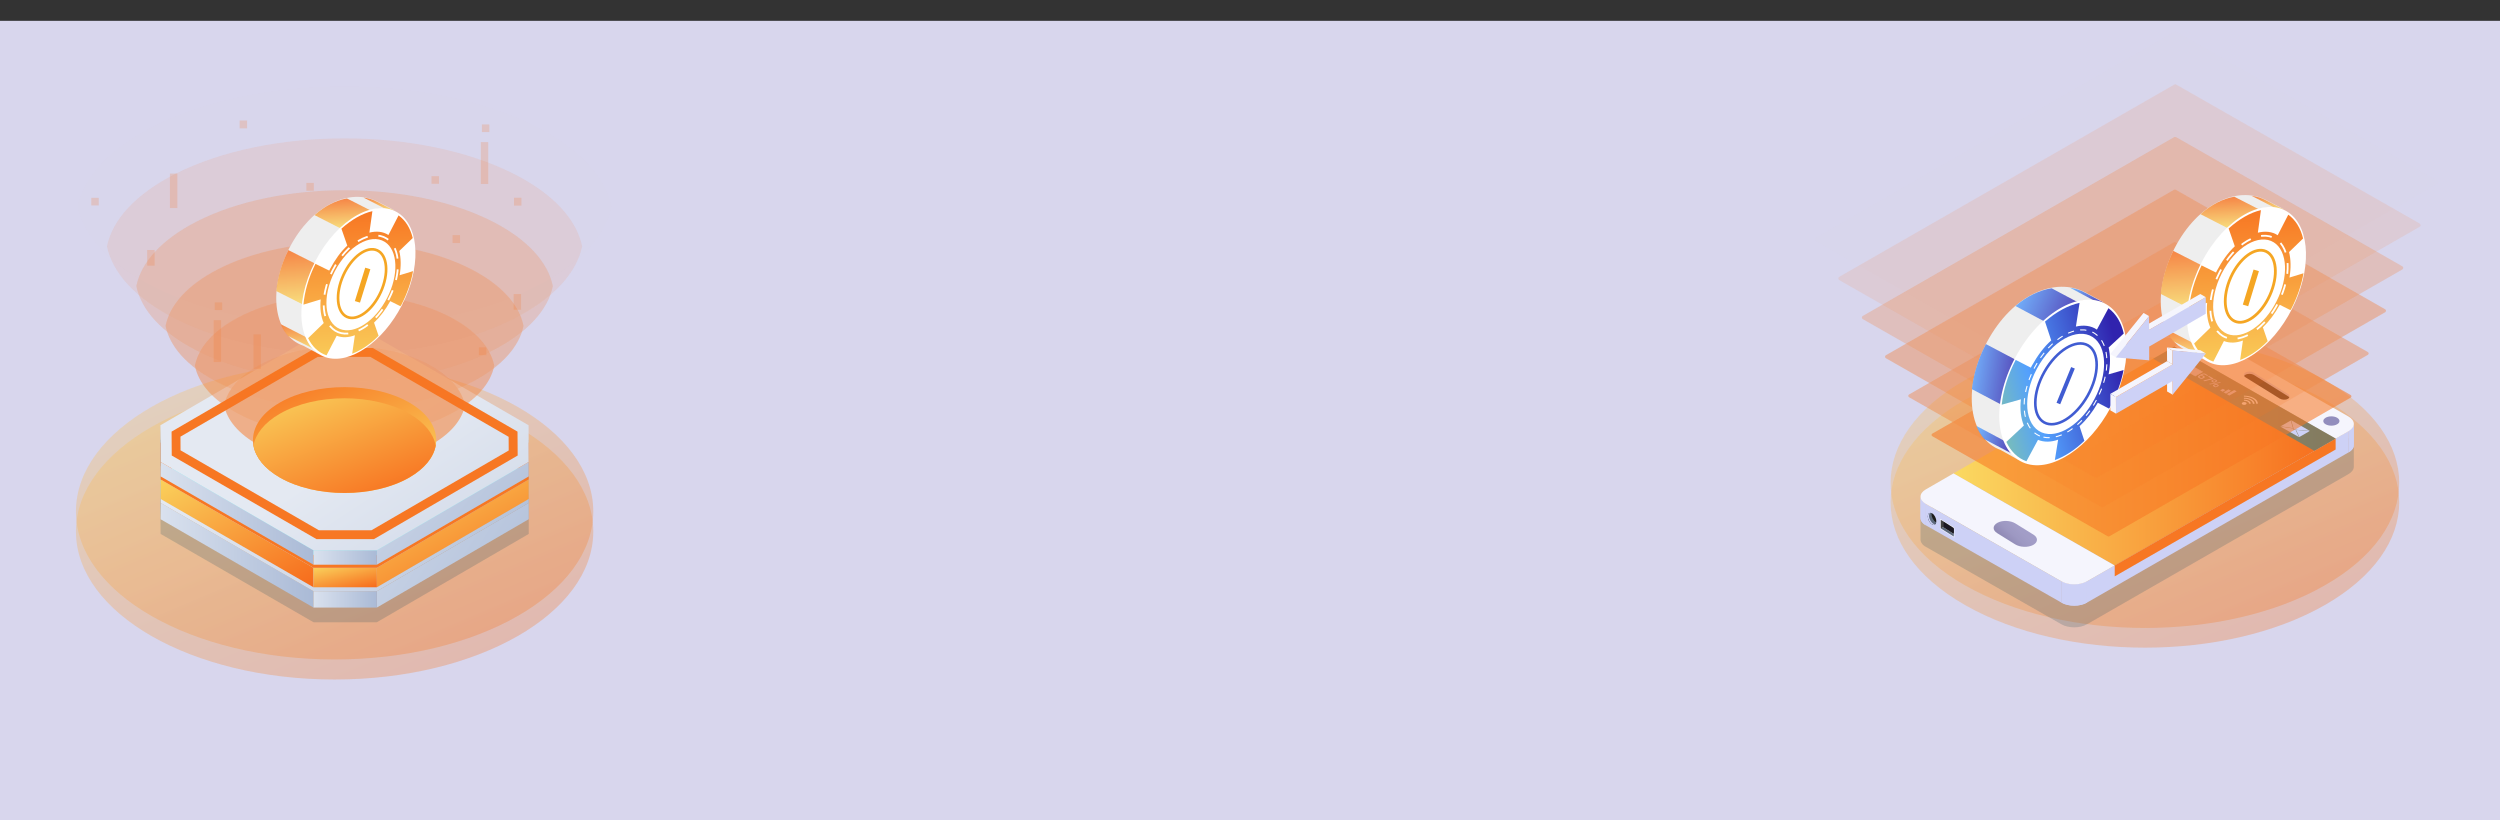 <svg width="1920" height="630" viewBox="0 0 1920 630" fill="none" xmlns="http://www.w3.org/2000/svg">
<rect x="0" y="0" width="1920" height="630" fill="#333333" stroke="none"/>
<rect y="16" width="1920" height="614" fill="#D8D6ED"/>
<path opacity="0.3" d="M1785.38 291.869C1709.19 248.3 1585.5 248.3 1509.2 291.869C1432.9 335.437 1432.9 406.035 1509.2 449.603C1585.5 493.172 1709.19 493.172 1785.38 449.603C1861.68 406.035 1861.68 335.437 1785.38 291.869Z" fill="url(#paint0_linear)"/>
<path opacity="0.3" d="M1785.38 306.997C1709.09 263.428 1585.4 263.428 1509.2 306.997C1432.9 350.565 1432.9 421.162 1509.2 464.731C1585.5 508.299 1709.19 508.299 1785.38 464.731C1861.68 421.062 1861.68 350.464 1785.38 306.997Z" fill="url(#paint1_linear)"/>
<path opacity="0.2" fill-rule="evenodd" clip-rule="evenodd" d="M1478.99 419.952C1476.26 418.439 1474.94 416.321 1474.94 414.304V398.067C1474.94 396.05 1476.36 394.033 1478.99 392.52L1500.31 380.216L1653.61 292.171L1669.98 282.792L1679.88 277.043C1685.24 273.917 1694.13 273.917 1699.49 277.043L1803.68 336.546C1806.51 338.16 1807.82 340.278 1807.72 342.396V358.532C1807.72 360.549 1806.3 362.567 1803.68 364.079L1602.78 479.455C1597.42 482.582 1588.53 482.582 1583.17 479.455L1478.99 419.952ZM1807.52 343.416C1807.52 343.438 1807.52 343.462 1807.52 343.505C1807.52 343.404 1807.62 343.304 1807.62 343.304C1807.56 343.362 1807.53 343.386 1807.52 343.416ZM1807.42 343.772C1807.42 343.776 1807.42 343.781 1807.42 343.785C1807.42 343.792 1807.41 343.8 1807.41 343.808C1807.41 343.808 1807.41 343.803 1807.42 343.794C1807.42 343.789 1807.42 343.781 1807.42 343.772ZM1807.42 343.772C1807.43 343.734 1807.45 343.67 1807.52 343.606C1807.52 343.657 1807.49 343.682 1807.47 343.707C1807.45 343.725 1807.43 343.744 1807.42 343.772ZM1807.26 344.11C1807.24 344.136 1807.21 344.161 1807.21 344.211C1807.27 344.153 1807.3 344.129 1807.31 344.099C1807.31 344.089 1807.31 344.079 1807.31 344.066C1807.31 344.051 1807.31 344.033 1807.31 344.01C1807.31 344.06 1807.29 344.085 1807.26 344.11ZM1807.01 344.514C1807.01 344.463 1807.04 344.438 1807.06 344.413C1807.09 344.388 1807.11 344.363 1807.11 344.312C1807.11 344.413 1807.11 344.514 1807.01 344.514ZM1806.86 344.816C1806.83 344.842 1806.81 344.867 1806.81 344.917C1806.87 344.859 1806.89 344.835 1806.9 344.805C1806.91 344.783 1806.91 344.758 1806.91 344.716C1806.91 344.766 1806.88 344.791 1806.86 344.816ZM1806.61 345.319C1806.61 345.27 1806.63 345.245 1806.66 345.22C1806.68 345.195 1806.71 345.169 1806.71 345.119C1806.71 345.119 1806.61 345.219 1806.61 345.319ZM1806 346.027L1806.2 345.825C1806.1 345.825 1806 345.926 1806 346.027ZM1805.8 346.127L1805.6 346.329C1805.64 346.291 1805.67 346.267 1805.71 346.246C1805.76 346.214 1805.8 346.19 1805.8 346.127ZM1805.3 346.549C1805.27 346.569 1805.23 346.593 1805.19 346.632C1805.29 346.632 1805.39 346.533 1805.39 346.433C1805.39 346.493 1805.35 346.517 1805.3 346.549ZM1804.79 347.035C1804.84 346.985 1804.89 346.959 1804.94 346.934C1804.99 346.909 1805.04 346.884 1805.09 346.833C1804.99 346.833 1804.89 346.934 1804.79 347.035ZM1804.43 347.237C1804.38 347.262 1804.33 347.287 1804.28 347.338C1804.41 347.274 1804.5 347.21 1804.55 347.171C1804.55 347.167 1804.56 347.163 1804.56 347.159C1804.57 347.152 1804.58 347.144 1804.59 347.136C1804.59 347.136 1804.57 347.149 1804.55 347.171C1804.51 347.2 1804.47 347.218 1804.43 347.237ZM1477.27 402.403C1477.77 402.807 1478.38 403.21 1478.99 403.614C1478.38 403.311 1477.77 402.908 1477.27 402.403ZM1475.15 398.975C1475.1 399.025 1475.07 399.05 1475.07 399.075C1475.07 399.101 1475.1 399.126 1475.15 399.176L1475.15 399.176V398.974L1475.15 398.975ZM1475.24 399.49C1475.25 399.512 1475.25 399.537 1475.25 399.58C1475.15 399.479 1475.15 399.378 1475.15 399.378C1475.2 399.436 1475.23 399.461 1475.24 399.49ZM1475.35 399.882C1475.35 399.781 1475.35 399.781 1475.25 399.68C1475.35 399.781 1475.35 399.882 1475.35 399.882ZM1475.75 400.689C1475.75 400.639 1475.73 400.613 1475.7 400.588C1475.68 400.563 1475.65 400.538 1475.65 400.487C1475.65 400.487 1475.75 400.588 1475.75 400.689ZM1475.9 400.891C1475.93 400.916 1475.95 400.941 1475.95 400.992C1475.95 400.992 1475.85 400.891 1475.85 400.79C1475.85 400.84 1475.88 400.865 1475.9 400.891ZM1476.26 401.395L1476.06 401.193C1476.12 401.193 1476.14 401.232 1476.18 401.285C1476.2 401.318 1476.22 401.356 1476.26 401.395ZM1476.36 401.496L1476.56 401.698C1476.5 401.698 1476.47 401.659 1476.44 401.606C1476.42 401.573 1476.4 401.534 1476.36 401.496Z" fill="#1C4B5F"/>
<path d="M1807.72 325.554V341.892C1807.72 343.909 1806.4 345.926 1803.68 347.439V331.101C1806.4 329.588 1807.72 327.571 1807.72 325.554Z" fill="#CDD1F6"/>
<path d="M1807.72 325.554V341.892C1807.72 343.909 1806.4 345.926 1803.68 347.439V331.101C1806.4 329.588 1807.72 327.571 1807.72 325.554V325.554Z" fill="#CDD1F6"/>
<path d="M1474.95 397.764V381.426C1474.95 383.443 1476.26 385.561 1478.99 387.074V403.412C1476.26 401.799 1474.95 399.782 1474.95 397.764Z" fill="#CDD1F6"/>
<path d="M1478.99 387.074V403.412C1476.26 401.899 1474.95 399.782 1474.95 397.764V381.426C1474.95 383.443 1476.36 385.46 1478.99 387.074V387.074Z" fill="#CDD1F6"/>
<path d="M1803.68 331.101V347.439L1602.78 462.815V446.477L1803.68 331.101Z" fill="#CDD1F6"/>
<path d="M1583.18 446.477V462.815L1478.99 403.412V387.074L1583.18 446.477Z" fill="#CDD1F6"/>
<path d="M1602.78 446.477V462.815C1597.42 465.941 1588.63 465.941 1583.18 462.815V446.477C1588.63 449.603 1597.42 449.603 1602.78 446.477Z" fill="#CDD1F6"/>
<path d="M1602.78 446.477V462.815C1597.42 465.941 1588.63 465.941 1583.18 462.815V446.477C1588.63 449.603 1597.42 449.603 1602.78 446.477V446.477Z" fill="#CDD1F6"/>
<path d="M1669.98 266.151L1793.77 336.849L1624.1 434.273L1500.31 363.575L1669.98 266.151Z" fill="url(#paint2_linear)"/>
<path d="M1679.89 260.402C1685.24 257.276 1694.03 257.276 1699.49 260.402L1803.68 319.906C1809.03 323.032 1809.13 328.075 1803.78 331.1L1793.88 336.849L1669.98 266.151L1679.89 260.402Z" fill="#F5F5FD"/>
<path d="M1478.99 375.879L1500.31 363.575L1624.1 434.273L1602.78 446.476C1597.42 449.603 1588.63 449.603 1583.18 446.476L1478.99 386.973C1473.63 383.948 1473.63 378.905 1478.99 375.879Z" fill="#F5F5FD"/>
<path d="M1533.86 409.463L1547.6 418.036C1551.34 420.356 1557.51 420.658 1561.45 418.54C1565.29 416.422 1565.39 412.892 1561.65 410.573L1547.81 402C1544.07 399.681 1537.9 399.378 1534.06 401.496C1530.22 403.614 1530.12 407.144 1533.86 409.463V409.463Z" fill="url(#paint3_linear)"/>
<path d="M1500.92 412.892L1490.1 406.135V398.47L1500.92 405.227V412.892Z" fill="#F5F5FD"/>
<path d="M1492.33 404.824L1500.51 410.068V412.085L1490.51 405.832V405.832L1492.33 404.824Z" fill="#5C697C"/>
<path d="M1500.51 405.53V410.068L1492.33 404.824V400.285L1492.73 400.588L1500.51 405.53Z" fill="#1B1B1B"/>
<path d="M1500.51 406.236V409.463L1492.73 404.42V401.193L1500.51 406.236Z" fill="#1B1823"/>
<path d="M1490.51 403.815V399.277L1492.33 400.285V404.824L1490.51 405.832V403.815Z" fill="#404040"/>
<path d="M1480.6 396.655C1480.6 398.974 1482.02 401.697 1483.84 402.706C1485.56 403.715 1487.07 402.605 1487.07 400.286C1487.07 397.966 1485.66 395.243 1483.84 394.234C1482.02 393.327 1480.6 394.335 1480.6 396.655Z" fill="#1B1B1B"/>
<path d="M1486.67 400.991C1484.95 399.983 1483.43 397.26 1483.43 394.94C1483.43 394.638 1483.43 394.436 1483.53 394.133C1481.92 393.427 1480.6 394.436 1480.6 396.655C1480.6 398.974 1482.02 401.697 1483.84 402.706C1485.35 403.613 1486.67 402.908 1486.97 401.092C1486.87 401.092 1486.77 401.092 1486.67 400.991Z" fill="#5C697C"/>
<path d="M1484.75 402.202C1483.03 401.193 1481.51 398.47 1481.51 396.15C1481.51 395.142 1481.82 394.436 1482.22 393.932C1481.21 394.133 1480.6 395.041 1480.6 396.655C1480.6 398.974 1482.02 401.697 1483.84 402.706C1484.85 403.311 1485.76 403.21 1486.26 402.504C1485.86 402.706 1485.25 402.605 1484.75 402.202Z" fill="#CDD1F6"/>
<path d="M1758.2 305.282C1758 305.686 1757.6 305.988 1757.09 306.291C1755.37 307.299 1752.54 307.098 1750.83 306.089L1724.55 289.751C1724.05 289.448 1723.74 289.146 1723.54 288.742C1723.04 287.835 1723.34 286.725 1724.65 286.019C1726.37 285.112 1729.2 285.112 1730.92 286.221L1757.09 302.559C1758.4 303.467 1758.71 304.375 1758.2 305.282Z" fill="#CDD1F6"/>
<path d="M1758.2 305.282C1758 305.686 1757.6 305.988 1757.09 306.291C1755.37 307.3 1752.54 307.098 1750.83 306.089L1724.55 289.751C1724.05 289.449 1723.74 289.146 1723.54 288.743C1723.74 288.339 1724.15 287.936 1724.65 287.734C1726.37 286.826 1729.2 286.927 1730.92 287.936L1757.09 304.274C1757.7 304.576 1758 304.879 1758.2 305.282Z" fill="#21212B"/>
<path d="M1796.7 323.536C1796.6 324.444 1796 325.251 1794.89 325.856C1792.46 327.268 1788.52 327.268 1786.09 325.856C1785.49 325.553 1785.08 325.15 1784.78 324.747C1783.87 323.436 1784.27 321.923 1786.09 320.813C1788.52 319.401 1792.46 319.401 1794.89 320.813C1796.2 321.62 1796.81 322.629 1796.7 323.536Z" fill="#928DBD"/>
<path d="M1793.77 336.849V345.22L1624.1 442.644V434.273L1793.77 336.849Z" fill="#F77723"/>
<path opacity="0.5" d="M1669.98 266.151L1793.77 336.849L1777.4 346.228L1653.61 275.53L1669.98 266.151Z" fill="url(#paint4_linear)"/>
<path fill-rule="evenodd" clip-rule="evenodd" d="M1673.01 281.682L1685.95 289.045L1691.91 285.616L1678.98 278.253L1673.01 281.682ZM1685.95 288.641L1673.72 281.682L1678.98 278.657L1691.2 285.616L1685.95 288.641Z" fill="#CDD1F6"/>
<path d="M1691.61 285.616L1685.95 288.843L1677.26 283.901L1682.92 280.674L1691.61 285.616Z" fill="#CDD1F6"/>
<path d="M1709.09 299.634L1707.17 298.626L1705.05 299.735L1706.97 300.845L1709.09 299.634Z" fill="#CDD1F6"/>
<path d="M1713.44 300.139L1711.52 299.029L1707.68 301.248L1709.6 302.357L1713.44 300.139Z" fill="#CDD1F6"/>
<path d="M1717.78 300.542L1715.86 299.534L1710.2 302.66L1712.12 303.77L1717.78 300.542Z" fill="#CDD1F6"/>
<path fill-rule="evenodd" clip-rule="evenodd" d="M1695.45 288.135C1694.91 287.775 1694.3 287.366 1693.63 287.028C1693.02 286.725 1691.81 286.624 1689.89 287.734C1687.56 288.944 1687.67 289.549 1688.47 290.053L1689.48 290.659C1690.29 291.062 1691.1 291.163 1691.91 290.659L1692.72 290.154C1693.43 289.852 1693.73 289.448 1692.72 288.843C1692.21 288.541 1691.61 288.238 1691 288.036C1691.51 287.734 1692.62 287.23 1693.22 287.633L1695.14 288.742L1695.75 288.339C1695.65 288.274 1695.55 288.205 1695.45 288.135ZM1690.19 290.154L1689.48 289.751C1688.9 289.416 1689.43 289.011 1689.97 288.595C1690.08 288.51 1690.19 288.424 1690.29 288.339L1691.81 289.146C1692.11 289.348 1692.21 289.549 1691.81 289.751L1691.2 290.154C1690.8 290.457 1690.5 290.356 1690.19 290.154Z" fill="#CDD1F6"/>
<path d="M1696.56 288.742L1699.89 290.658L1699.69 291.062L1693.02 292.776L1692.11 292.272L1698.28 290.658L1695.75 289.246L1696.56 288.742Z" fill="#CDD1F6"/>
<path fill-rule="evenodd" clip-rule="evenodd" d="M1699.69 291.566C1700.3 291.264 1700.8 291.163 1701.61 291.566L1702.32 291.97C1703.03 292.373 1702.93 292.676 1702.32 293.079L1701.41 293.583C1700.8 293.886 1700.3 293.987 1699.49 293.583L1698.78 293.18C1698.08 292.777 1698.18 292.474 1698.78 292.071L1699.69 291.566ZM1705.05 293.583L1705.65 293.987L1697.27 295.197L1696.56 294.794L1705.05 293.583ZM1700.1 293.079L1699.49 292.777C1699.19 292.676 1699.19 292.575 1699.49 292.373L1700.2 291.97C1700.5 291.768 1700.7 291.768 1701.01 291.97L1701.61 292.272C1701.92 292.373 1701.92 292.474 1701.61 292.676L1700.9 293.079C1700.6 293.281 1700.5 293.281 1700.1 293.079ZM1701.01 295.096C1701.61 294.794 1702.12 294.693 1702.83 295.096L1703.53 295.5C1704.24 295.903 1704.14 296.206 1703.53 296.609L1702.62 297.113C1702.02 297.416 1701.51 297.517 1700.7 297.113L1700 296.71C1699.29 296.306 1699.39 296.004 1700 295.6L1701.01 295.096ZM1701.41 296.71L1700.8 296.407C1700.5 296.206 1700.5 296.105 1700.8 296.004L1701.51 295.6C1701.81 295.399 1702.02 295.399 1702.32 295.6L1702.93 295.903C1703.23 296.004 1703.23 296.105 1702.93 296.306L1702.22 296.71C1701.92 296.912 1701.81 296.912 1701.41 296.71Z" fill="#CDD1F6"/>
<path d="M1722.23 309.115C1722.93 308.711 1724.15 308.711 1724.85 309.115C1725.56 309.518 1725.56 310.224 1724.85 310.627C1724.15 311.031 1722.93 311.031 1722.23 310.627C1721.52 310.224 1721.52 309.518 1722.23 309.115Z" fill="#F5F5FD"/>
<path d="M1726.17 308.409C1725.36 308.005 1724.35 307.703 1723.34 307.703V306.997C1724.65 306.997 1726.07 307.299 1727.08 307.904C1728.09 308.509 1728.59 309.215 1728.59 310.022H1727.28C1727.28 309.417 1726.87 308.812 1726.17 308.409Z" fill="#F5F5FD"/>
<path d="M1728.19 307.299C1726.87 306.492 1725.06 306.19 1723.34 306.19V305.484C1725.46 305.484 1727.48 305.887 1729.1 306.795C1730.71 307.703 1731.52 308.913 1731.52 310.123H1730.21C1730.11 309.014 1729.5 308.005 1728.19 307.299Z" fill="#F5F5FD"/>
<path d="M1730.01 306.19C1728.19 305.181 1725.76 304.576 1723.34 304.576V303.87C1726.07 303.87 1728.79 304.475 1730.92 305.685C1733.04 306.896 1734.05 308.408 1734.05 310.022H1732.74C1732.74 308.61 1731.83 307.299 1730.01 306.19Z" fill="#F5F5FD"/>
<path d="M1765.88 335.638L1773.76 331.1L1763.36 330.192L1765.88 335.638Z" fill="#CDD1F6"/>
<path d="M1761.03 328.881L1759.31 322.931L1751.53 327.369L1761.03 328.881Z" fill="#CDD1F6"/>
<path d="M1761.33 329.991L1761.13 329.083L1751.23 327.57L1765.68 335.739L1763.05 330.192L1761.33 329.991Z" fill="#CDD1F6"/>
<path d="M1774.07 330.999L1759.62 322.729L1761.64 329.89L1774.07 330.999Z" fill="#CDD1F6"/>
<g opacity="0.7">
<path opacity="0.01" d="M1671.5 24.507L1871.48 138.673C1872.49 139.278 1872.49 140.69 1871.48 141.295L1596.31 299.332C1595.81 299.634 1595.2 299.634 1594.8 299.332L1394.81 185.166C1393.8 184.561 1393.8 183.149 1394.81 182.544L1669.88 24.507C1670.39 24.205 1670.99 24.205 1671.5 24.507Z" fill="#F77723"/>
<path opacity="0.167" d="M1671.29 64.949L1858.25 171.652C1859.26 172.257 1859.26 173.669 1858.25 174.173L1601.06 321.822C1600.56 322.124 1600.05 322.124 1599.55 321.822L1412.59 215.119C1411.58 214.514 1411.58 213.102 1412.59 212.598L1669.88 64.949C1670.28 64.647 1670.89 64.647 1671.29 64.949Z" fill="#F77723"/>
<path opacity="0.333" d="M1671.19 105.29L1845.01 204.53C1845.92 205.034 1845.92 206.446 1845.01 206.95L1605.81 344.312C1605.41 344.514 1604.8 344.514 1604.4 344.312L1430.58 245.073C1429.67 244.569 1429.67 243.157 1430.58 242.652L1669.78 105.29C1670.18 105.089 1670.69 105.089 1671.19 105.29Z" fill="#F77723"/>
<path opacity="0.5" d="M1670.99 145.733L1831.77 237.509C1832.68 238.013 1832.68 239.324 1831.77 239.829L1610.46 366.904C1610.05 367.105 1609.55 367.105 1609.15 366.904L1448.37 275.127C1447.46 274.623 1447.46 273.312 1448.37 272.808L1669.68 145.733C1670.08 145.531 1670.59 145.531 1670.99 145.733Z" fill="#F77723"/>
<path opacity="0.66" d="M1670.79 186.074L1818.53 270.387C1819.34 270.891 1819.34 272.101 1818.53 272.505L1615.21 389.393C1614.81 389.595 1614.3 389.595 1613.9 389.393L1466.15 305.08C1465.35 304.576 1465.35 303.366 1466.15 302.962L1669.58 186.074C1669.98 185.872 1670.49 185.872 1670.79 186.074Z" fill="#F77723" fill-opacity="0.8"/>
<path opacity="0.8" d="M1670.69 226.516L1805.29 303.366C1806.1 303.769 1806.1 304.98 1805.29 305.383L1619.96 411.884C1619.55 412.086 1619.15 412.086 1618.75 411.884L1484.04 335.034C1483.23 334.631 1483.23 333.42 1484.04 333.017L1669.48 226.516C1669.88 226.314 1670.28 226.314 1670.69 226.516Z" fill="#F77723"/>
</g>
<path fill-rule="evenodd" clip-rule="evenodd" d="M1550.67 353.487C1532.4 340.431 1531.01 307.566 1548.56 274.647C1566.31 241.722 1594.87 224.411 1616.04 232.366C1611.11 229.644 1604.41 226.21 1601.45 224.576C1578.58 212.444 1545.81 225.853 1526.08 262.502C1506.53 299.144 1512.16 336.871 1536.66 345.678L1550.67 353.487Z" fill="#EEEEEE"/>
<g opacity="0.8">
<path fill-rule="evenodd" clip-rule="evenodd" d="M1547.89 235.022L1569.97 246.796C1578.2 239.208 1587.1 234.1 1595.73 232.08L1575.62 221.395C1566.39 222.858 1556.7 227.415 1547.89 235.022Z" fill="url(#paint5_linear)"/>
<path fill-rule="evenodd" clip-rule="evenodd" d="M1608.26 230.893C1610.78 231.194 1613.31 231.687 1615.86 232.564C1610.92 229.842 1604.22 226.408 1601.26 224.775C1597.71 222.776 1593.8 221.559 1589.72 220.925L1608.26 230.893Z" fill="url(#paint6_linear)"/>
<path fill-rule="evenodd" clip-rule="evenodd" d="M1525.17 264.263C1519.03 276.016 1515.6 287.87 1514.45 298.879L1536.73 310.647C1538.07 299.824 1541.71 288.155 1547.85 276.21L1525.17 264.263Z" fill="url(#paint7_linear)"/>
<path fill-rule="evenodd" clip-rule="evenodd" d="M1517.8 327.06C1519.29 330.86 1521.35 334.255 1523.97 337.248L1545.26 348.471C1542.84 345.664 1540.98 342.262 1539.49 338.655L1517.8 327.06Z" fill="url(#paint8_linear)"/>
</g>
<path fill-rule="evenodd" clip-rule="evenodd" d="M1555.39 355.83C1532.67 347.734 1528.24 311.121 1547.78 274.479C1567.33 238.03 1600.54 220.948 1619.82 235.126C1637.5 248.009 1637.4 282.463 1620.92 313.037C1604.64 343.604 1575.96 363.036 1555.39 355.83Z" fill="white"/>
<path fill-rule="evenodd" clip-rule="evenodd" d="M1556.3 354.262L1565.18 337.799C1569.89 339.759 1575.3 339.579 1580.64 337.669L1578.12 353.342C1585.75 350.586 1593.69 345.51 1600.78 338.537L1597.08 327.305C1602.32 322.511 1607.12 316.385 1611.12 309.323L1619.79 313.846C1619.97 313.455 1620.15 313.064 1620.52 312.666C1625.59 303.259 1629.1 293.519 1630.89 284.221L1619.41 287.491C1620.87 279.936 1620.81 272.817 1619.43 266.896L1631.03 256.117C1629.18 247.903 1625.26 241.105 1619.29 236.684L1610.42 253.147V253.147C1605.86 250.027 1600.23 249.445 1594.29 250.798L1597.1 232.612C1588.47 234.44 1579.37 239.362 1570.56 246.969L1575.34 261.437C1569.72 266.436 1564.75 273.145 1560.39 280.989C1560.22 281.38 1559.85 281.97 1559.67 282.36L1548.05 276.397C1541.9 288.149 1538.47 300.004 1537.32 310.82L1552.05 306.672C1551.17 314.4 1552.01 321.301 1554.33 326.805L1540.87 339.379C1544.23 346.581 1549.45 351.796 1556.3 354.262Z" fill="url(#paint9_linear)"/>
<path fill-rule="evenodd" clip-rule="evenodd" d="M1566.62 334.864C1552.48 328.984 1550.26 305.192 1562.57 282.264C1574.87 259.143 1595.91 247.664 1608.79 256.088C1620.87 263.961 1621.12 286.664 1610.08 307.241C1599.23 327.811 1579.97 340.386 1566.62 334.864Z" stroke="white" stroke-width="0.808" stroke-dasharray="4.8 4.8"/>
<path fill-rule="evenodd" clip-rule="evenodd" d="M1568.06 332.121C1554.91 326.593 1552.94 304.525 1564.34 283.166C1575.74 261.808 1595.27 251.149 1607.15 258.836C1618.44 266.159 1618.82 287.317 1608.5 306.522C1598.38 325.721 1580.43 337.29 1568.06 332.121Z" fill="white"/>
<path fill-rule="evenodd" clip-rule="evenodd" d="M1569.27 285.03C1559.75 301.798 1559.62 319.803 1569.37 325.277C1579.13 330.754 1594.57 321.339 1604.09 304.57C1613.61 287.802 1613.74 269.797 1603.99 264.322C1594.23 258.846 1578.79 268.261 1569.27 285.03ZM1571.04 286.015C1580.08 270.088 1594.49 261.304 1602.98 266.075C1611.49 270.848 1611.36 287.656 1602.32 303.585C1593.28 319.513 1578.87 328.297 1570.37 323.525C1561.87 318.752 1561.99 301.944 1571.04 286.015Z" fill="#405CD2"/>
<path d="M1579.41 309.339L1590.64 281.912L1593.46 283.053L1582.23 310.481L1579.41 309.339Z" fill="#405CD2"/>
<path fill-rule="evenodd" clip-rule="evenodd" d="M1694.54 277.077C1677.1 264.976 1675.26 233.756 1691.28 202.163C1707.49 170.561 1734.16 153.618 1754.25 160.821C1749.56 158.316 1743.18 155.166 1740.36 153.664C1718.6 142.518 1687.91 155.823 1669.88 190.999C1652.04 226.165 1657.95 261.936 1681.19 269.892L1694.54 277.077Z" fill="#EEEEEE"/>
<g opacity="0.8">
<path fill-rule="evenodd" clip-rule="evenodd" d="M1690.01 164.504L1711.03 175.322C1718.67 167.969 1726.99 162.961 1735.09 160.894L1715.95 151.078C1707.27 152.625 1698.2 157.123 1690.01 164.504Z" fill="url(#paint10_linear)"/>
<path fill-rule="evenodd" clip-rule="evenodd" d="M1746.89 159.553C1749.27 159.796 1751.67 160.221 1754.08 161.012C1749.39 158.508 1743.01 155.358 1740.19 153.855C1736.81 152.015 1733.1 150.925 1729.24 150.392L1746.89 159.553Z" fill="url(#paint11_linear)"/>
<path fill-rule="evenodd" clip-rule="evenodd" d="M1669.06 192.689C1663.45 203.966 1660.4 215.294 1659.5 225.779L1680.7 236.587C1681.8 226.276 1685.04 215.121 1690.63 203.661L1669.06 192.689Z" fill="url(#paint12_linear)"/>
<path fill-rule="evenodd" clip-rule="evenodd" d="M1663.11 252.512C1664.58 256.099 1666.58 259.292 1669.1 262.092L1689.36 272.399C1687.03 269.773 1685.22 266.57 1683.76 263.166L1663.11 252.512Z" fill="url(#paint13_linear)"/>
</g>
<path fill-rule="evenodd" clip-rule="evenodd" d="M1699.03 279.225C1677.47 271.915 1672.7 237.184 1690.55 202.018C1708.4 167.034 1739.45 150.231 1757.86 163.381C1774.74 175.328 1775.2 208.084 1760.15 237.429C1745.28 266.765 1718.55 285.726 1699.03 279.225Z" fill="white"/>
<path fill-rule="evenodd" clip-rule="evenodd" d="M1699.86 277.717L1707.97 261.916C1712.44 263.7 1717.54 263.436 1722.55 261.529L1720.43 276.473C1727.58 273.722 1734.98 268.762 1741.56 262.013L1737.89 251.398C1742.76 246.751 1747.19 240.846 1750.85 234.064L1759.1 238.216C1759.26 237.842 1759.42 237.467 1759.77 237.083C1764.4 228.054 1767.55 218.734 1769.09 209.865L1758.31 213.168C1759.57 205.961 1759.4 199.195 1758 193.59L1768.77 183.145C1766.89 175.367 1763.08 168.972 1757.39 164.871L1749.28 180.672V180.672C1744.93 177.783 1739.61 177.325 1734.03 178.713L1736.39 161.377C1728.28 163.261 1719.77 168.095 1711.59 175.477L1716.33 189.149C1711.11 193.997 1706.53 200.46 1702.55 207.991C1702.38 208.365 1702.05 208.932 1701.89 209.307L1690.82 203.835C1685.22 215.112 1682.17 226.44 1681.26 236.742L1695.09 232.549C1694.39 239.91 1695.28 246.456 1697.57 251.649L1685.07 263.831C1688.35 270.621 1693.36 275.49 1699.86 277.717Z" fill="url(#paint14_linear)"/>
<path fill-rule="evenodd" clip-rule="evenodd" d="M1709.28 259.102C1695.85 253.752 1693.37 231.172 1704.62 209.166C1715.85 186.977 1735.51 175.706 1747.79 183.496C1759.31 190.775 1759.91 212.353 1749.83 232.103C1739.93 251.842 1721.96 264.124 1709.28 259.102Z" stroke="white" stroke-width="1.397" stroke-dasharray="8.29 8.29"/>
<path fill-rule="evenodd" clip-rule="evenodd" d="M1710.6 256.47C1698.1 251.438 1695.89 230.493 1706.3 209.994C1716.71 189.496 1734.96 179.031 1746.29 186.137C1757.05 192.906 1757.76 213.014 1748.33 231.447C1739.09 249.871 1722.35 261.174 1710.6 256.47Z" fill="white"/>
<path fill-rule="evenodd" clip-rule="evenodd" d="M1712.26 212.527C1705.39 227.798 1706.75 243.517 1715.72 247.634C1724.7 251.754 1737.34 242.454 1744.22 227.18C1751.09 211.91 1749.72 196.191 1740.75 192.073C1731.77 187.953 1719.14 197.254 1712.26 212.527ZM1714.22 213.415C1720.67 199.084 1732.27 190.548 1739.86 194.03C1747.45 197.515 1748.71 211.958 1742.25 226.293C1735.8 240.624 1724.2 249.16 1716.62 245.678C1709.02 242.193 1707.77 227.75 1714.22 213.415Z" fill="#F5A623"/>
<path d="M1722.49 233.942L1730.74 207.005L1734.85 208.275L1726.6 235.211L1722.49 233.942Z" fill="#F5A623"/>
<path d="M1668.67 303.164L1664.32 300.643V290.154L1668.57 292.575L1668.67 303.164Z" fill="#F5F5FD"/>
<path d="M1668.57 279.867L1664.32 277.346L1664.22 266.857L1668.57 269.278V279.867Z" fill="#F5F5FD"/>
<path d="M1668.57 269.278L1664.22 266.857L1689.89 268.975L1694.13 271.497L1668.57 269.278Z" fill="#F5F5FD"/>
<path d="M1625.11 317.687L1620.77 315.166V302.458L1625.01 304.879L1625.11 317.687Z" fill="#F5F5FD"/>
<path d="M1694.13 271.497L1668.57 303.165V292.575L1625.11 317.688V304.879L1668.67 279.767V269.177L1694.13 271.497Z" fill="#CDD1F6"/>
<path d="M1625.01 304.879L1620.77 302.459L1664.32 277.346L1668.57 279.868L1625.01 304.879Z" fill="#F5F5FD"/>
<path d="M1650.48 253.343L1646.23 250.922L1689.79 225.81L1694.03 228.231L1650.48 253.343Z" fill="#F5F5FD"/>
<path d="M1625.01 274.421L1620.67 272.001L1646.23 240.333L1650.48 242.753L1625.01 274.421Z" fill="#F5F5FD"/>
<path d="M1650.48 253.343L1694.03 228.23V240.938L1650.58 266.151V276.741L1624.91 274.522L1650.48 242.854V253.343Z" fill="#CDD1F6"/>
<path opacity="0.3" d="M256.983 506.478C366.701 506.478 455.644 455.583 455.644 392.8C455.644 330.017 366.701 279.122 256.983 279.122C147.266 279.122 58.322 330.017 58.322 392.8C58.322 455.583 147.266 506.478 256.983 506.478Z" fill="url(#paint15_linear)"/>
<path opacity="0.3" d="M256.983 521.871C366.701 521.871 455.644 470.976 455.644 408.193C455.644 345.41 366.701 294.515 256.983 294.515C147.266 294.515 58.322 345.41 58.322 408.193C58.322 470.976 147.266 521.871 256.983 521.871Z" fill="url(#paint16_linear)"/>
<path opacity="0.2" d="M406.076 374.637V366.071L405.947 337.861L288.527 270.041H239.86L123.212 337.861L123.148 350.42L123.212 354.735L123.148 363.881L123.212 370.257L123.148 381.851L123.341 410.061L240.761 477.881H289.428L406.076 410.061V397.502V392.22V379.532V374.637Z" fill="#1C4B5F"/>
<path d="M123.34 386.231V398.79L123.147 370.58L123.211 358.021L123.34 386.231Z" fill="#1B1C1E"/>
<path d="M406.076 386.23V398.725L289.428 466.61V454.051L406.076 386.23Z" fill="url(#paint17_linear)"/>
<path d="M240.761 454.051V466.61L123.341 398.79V386.23L240.761 454.051Z" fill="url(#paint18_linear)"/>
<path d="M289.429 454.051V466.611H240.761V454.051H289.429Z" fill="url(#paint19_linear)"/>
<path d="M405.947 358.021L406.075 386.231L289.428 454.051H240.76L123.34 386.231L123.212 358.021L239.859 290.2H288.527L405.947 358.021Z" fill="url(#paint20_linear)"/>
<path d="M123.34 368.261V383.203L123.147 352.546L123.211 340.051L123.34 368.261Z" fill="#86E9EE"/>
<path d="M406.076 368.261V383.203L289.428 451.023V436.081L406.076 368.261Z" fill="url(#paint21_linear)"/>
<path d="M240.761 436.081V451.023L123.341 383.203V368.261L240.761 436.081Z" fill="url(#paint22_linear)"/>
<path d="M289.429 436.081V451.023H240.761V436.081H289.429Z" fill="url(#paint23_linear)"/>
<path d="M405.947 340.051L406.075 368.261L289.428 436.081H240.76L123.34 368.261L123.212 340.051L239.859 272.23H288.527L405.947 340.051Z" fill="#F77723"/>
<path fill-rule="evenodd" clip-rule="evenodd" d="M243.078 427.515H243.979H287.175L397.578 363.301L397.449 344.945L286.273 280.732H242.176L131.773 344.945L131.902 363.301L243.078 427.515ZM244.88 420.688L138.661 359.308L138.597 348.81L243.978 287.559H284.406L390.625 348.939L390.689 359.437L285.307 420.688H244.88Z" fill="#86E9EE"/>
<path d="M123.34 354.8V365.878L123.147 339.085L123.211 326.59L123.34 354.8Z" fill="#1B1C1E"/>
<path d="M406.076 354.736V365.878L289.428 433.699V422.621L406.076 354.736Z" fill="url(#paint24_linear)"/>
<path d="M240.761 422.621V433.699L123.341 365.878V354.8L240.761 422.621Z" fill="url(#paint25_linear)"/>
<path d="M289.429 422.62V433.698H240.761V422.62H289.429Z" fill="url(#paint26_linear)"/>
<path d="M405.947 326.59L406.075 354.736L289.428 422.62H240.76L123.34 354.8L123.212 326.59L239.859 258.77H288.527L405.947 326.59Z" fill="url(#paint27_linear)"/>
<path fill-rule="evenodd" clip-rule="evenodd" d="M243.078 414.055H243.979H287.175L397.578 349.841L397.449 331.485L286.273 267.271H242.176L131.773 331.485L131.902 349.841L243.078 414.055ZM244.88 407.227L138.661 345.848L138.597 335.349L243.978 274.099H284.406L390.625 335.478L390.689 345.977L285.307 407.227H244.88Z" fill="#F77723"/>
<g opacity="0.6">
<path opacity="0.01" d="M469.613 158.681C464.85 181.352 445.086 203.315 410.388 220.641C329.92 260.895 199.367 260.895 118.898 220.641C84.2 203.315 64.437 181.288 59.673 158.681C64.373 136.01 84.136 114.047 118.898 96.657C199.367 56.403 329.92 56.403 410.388 96.657C445.086 114.047 464.85 136.01 469.613 158.681Z" fill="#F77723"/>
<path opacity="0.167" d="M447.083 189.21C442.834 209.562 425.26 229.335 394.36 244.922C322.71 281.118 206.513 281.118 134.864 244.922C103.964 229.335 86.389 209.562 82.141 189.21C86.325 168.857 103.964 149.084 134.864 133.434C206.513 97.237 322.71 97.237 394.36 133.434C425.324 149.02 442.898 168.857 447.083 189.21Z" fill="#F77723"/>
<path opacity="0.333" d="M424.616 219.739C420.882 237.837 405.496 255.356 378.394 269.203C315.564 301.342 213.723 301.342 150.893 269.203C123.791 255.356 108.406 237.837 104.672 219.739C108.341 201.641 123.791 184.122 150.893 170.21C213.723 138.071 315.564 138.071 378.394 170.21C405.496 184.058 420.882 201.641 424.616 219.739Z" fill="#F77723"/>
<path opacity="0.5" d="M402.085 250.267C398.866 266.047 385.669 281.376 362.366 293.484C308.355 321.566 220.869 321.566 166.859 293.484C143.555 281.376 130.294 266.047 127.139 250.267C130.294 234.488 143.555 219.159 166.859 207.051C220.869 178.969 308.419 178.969 362.366 206.986C385.669 219.095 398.931 234.423 402.085 250.267Z" fill="#F77723"/>
<path opacity="0.667" d="M379.618 280.796C376.979 294.322 365.842 307.396 346.401 317.766C301.274 341.79 228.015 341.79 182.888 317.766C163.382 307.396 152.31 294.322 149.671 280.796C152.31 267.271 163.382 254.132 182.888 243.827C228.015 219.868 301.274 219.868 346.401 243.827C365.842 254.132 376.914 267.271 379.618 280.796Z" fill="#F77723"/>
<path opacity="0.833" d="M357.086 311.261C354.962 322.468 346.014 333.353 330.37 341.983C294.063 361.885 235.16 361.885 198.852 341.983C183.209 333.417 174.261 322.468 172.137 311.261C174.261 300.054 183.209 289.105 198.852 280.539C235.16 260.637 294.063 260.637 330.37 280.539C346.078 289.17 354.962 300.054 357.086 311.261Z" fill="#F77723"/>
<path d="M334.619 341.79C333.01 350.742 326.25 359.373 314.405 366.264C286.917 382.108 242.37 382.108 214.882 366.264C203.037 359.437 196.277 350.742 194.668 341.79C196.277 332.837 203.037 324.142 214.882 317.315C242.37 301.471 286.917 301.471 314.405 317.315C326.25 324.207 332.945 332.902 334.619 341.79Z" fill="#F77723"/>
</g>
<path d="M334.619 342.241C333.01 351.193 326.25 359.824 314.405 366.715C286.917 382.559 242.37 382.559 214.881 366.715C203.036 359.888 196.277 351.193 194.668 342.241C192.543 330.454 199.238 318.217 214.881 309.2C242.37 293.356 286.917 293.356 314.405 309.2C329.984 318.217 336.743 330.454 334.619 342.241Z" fill="url(#paint28_linear)"/>
<path d="M334.619 342.24C333.01 351.193 326.25 359.824 314.405 366.715C286.917 382.559 242.37 382.559 214.882 366.715C203.037 359.888 196.277 351.193 194.668 342.24C196.277 333.288 203.037 324.593 214.882 317.766C242.37 301.922 286.917 301.922 314.405 317.766C326.25 324.593 332.945 333.288 334.619 342.24Z" fill="url(#paint29_linear)"/>
<rect opacity="0.2" x="369.253" y="109.153" width="5.729" height="32.139" fill="#F77723"/>
<rect opacity="0.2" x="275.395" y="178.326" width="5.729" height="26.471" fill="#F77723"/>
<rect opacity="0.2" x="130.486" y="133.305" width="5.729" height="26.471" fill="#F77723"/>
<rect opacity="0.2" x="394.488" y="225.857" width="5.729" height="12.044" fill="#F77723"/>
<rect opacity="0.2" x="113.041" y="191.979" width="5.729" height="12.044" fill="#F77723"/>
<rect opacity="0.2" x="194.668" y="256.837" width="5.729" height="26.471" fill="#F77723"/>
<rect opacity="0.2" x="367.773" y="266.756" width="5.729" height="6.054" fill="#F77723"/>
<rect opacity="0.2" x="394.745" y="151.854" width="5.729" height="6.054" fill="#F77723"/>
<rect opacity="0.2" x="304.62" y="227.339" width="5.729" height="6.054" fill="#F77723"/>
<rect opacity="0.2" x="347.559" y="180.58" width="5.729" height="6.054" fill="#F77723"/>
<rect opacity="0.2" x="235.289" y="140.454" width="5.729" height="6.054" fill="#F77723"/>
<rect opacity="0.2" x="184.046" y="92.536" width="5.729" height="6.054" fill="#F77723"/>
<rect opacity="0.2" x="370.09" y="95.563" width="5.729" height="5.861" fill="#F77723"/>
<rect opacity="0.2" x="164.09" y="245.888" width="5.729" height="32.139" fill="#F77723"/>
<rect opacity="0.2" x="164.926" y="232.234" width="5.729" height="5.861" fill="#F77723"/>
<rect opacity="0.2" x="331.401" y="135.302" width="5.729" height="5.861" fill="#F77723"/>
<rect opacity="0.2" x="232.005" y="229.335" width="5.729" height="5.861" fill="#F77723"/>
<rect opacity="0.2" x="70.102" y="151.918" width="5.729" height="5.861" fill="#F77723"/>
<path fill-rule="evenodd" clip-rule="evenodd" d="M245.679 272.304C228.999 260.826 227.294 231.131 242.708 201.046C258.296 170.952 283.869 154.783 303.107 161.596C298.613 159.223 292.513 156.238 289.817 154.814C268.987 144.254 239.563 156.97 222.227 190.467C205.065 223.955 210.665 257.971 232.912 265.495L245.679 272.304Z" fill="#EEEEEE"/>
<g opacity="0.8">
<path fill-rule="evenodd" clip-rule="evenodd" d="M241.562 165.224L261.677 175.474C269.01 168.464 276.983 163.685 284.751 161.703L266.434 152.402C258.117 153.891 249.419 158.186 241.562 165.224Z" fill="url(#paint30_linear)"/>
<path fill-rule="evenodd" clip-rule="evenodd" d="M296.051 160.404C298.336 160.63 300.63 161.031 302.942 161.778C298.448 159.405 292.349 156.421 289.652 154.997C286.414 153.253 282.864 152.223 279.166 151.723L296.051 160.404Z" fill="url(#paint31_linear)"/>
<path fill-rule="evenodd" clip-rule="evenodd" d="M221.436 192.077C216.044 202.815 213.102 213.598 212.216 223.573L232.505 233.814C233.574 224.003 236.699 213.385 242.083 202.473L221.436 192.077Z" fill="url(#paint32_linear)"/>
<path fill-rule="evenodd" clip-rule="evenodd" d="M215.624 248.997C217.024 252.406 218.929 255.44 221.34 258.099L240.729 267.865C238.502 265.371 236.772 262.328 235.381 259.092L215.624 248.997Z" fill="url(#paint33_linear)"/>
</g>
<path fill-rule="evenodd" clip-rule="evenodd" d="M249.982 274.339C229.34 267.427 224.841 234.397 242.003 200.909C259.173 167.595 288.951 151.55 306.556 164.024C322.704 175.357 323.085 206.516 308.61 234.461C294.31 262.396 268.661 280.485 249.982 274.339Z" fill="white"/>
<path fill-rule="evenodd" clip-rule="evenodd" d="M250.78 272.903L258.574 257.856C262.858 259.544 267.741 259.284 272.544 257.46L270.478 271.679C277.338 269.049 284.439 264.316 290.753 257.883L287.26 247.792C291.929 243.363 296.186 237.736 299.7 231.278L307.597 235.212C307.754 234.855 307.91 234.498 308.241 234.132C312.695 225.534 315.736 216.663 317.225 208.222L306.895 211.386C308.115 204.527 307.959 198.091 306.635 192.761L316.965 182.805C315.185 175.41 311.549 169.333 306.102 165.442L298.308 180.49V180.49C294.145 177.75 289.052 177.325 283.699 178.655L285.997 162.159C278.221 163.967 270.064 168.583 262.208 175.62L266.724 188.618C261.716 193.24 257.312 199.397 253.484 206.568C253.327 206.925 253.005 207.465 252.849 207.821L242.264 202.637C236.871 213.376 233.929 224.158 233.035 233.96L246.294 229.944C245.605 236.948 246.451 243.174 248.629 248.109L236.636 259.722C239.766 266.175 244.551 270.797 250.78 272.903Z" fill="url(#paint34_linear)"/>
<path fill-rule="evenodd" clip-rule="evenodd" d="M259.836 255.176C246.984 250.113 244.654 228.638 255.466 207.682C266.269 186.552 285.127 175.792 296.874 183.179C307.897 190.081 308.43 210.607 298.731 229.414C289.206 248.211 271.973 259.929 259.836 255.176Z" stroke="white" stroke-width="1.397" stroke-dasharray="8.29 8.29"/>
<path fill-rule="evenodd" clip-rule="evenodd" d="M261.106 252.67C249.144 247.907 247.068 227.987 257.08 208.467C267.092 188.947 284.59 178.956 295.43 185.694C305.728 192.113 306.364 211.24 297.3 228.793C288.41 246.337 272.352 257.122 261.106 252.67Z" fill="white"/>
<path fill-rule="evenodd" clip-rule="evenodd" d="M262.796 210.873C256.175 225.42 257.444 240.374 266.022 244.269C274.605 248.166 286.726 239.285 293.348 224.735C299.968 210.187 298.7 195.234 290.122 191.339C281.538 187.441 269.417 196.323 262.796 210.873ZM264.67 211.713C270.883 198.061 282.007 189.909 289.261 193.203C296.521 196.5 297.687 210.239 291.473 223.895C285.259 237.547 274.135 245.699 266.881 242.405C259.621 239.108 258.455 225.368 264.67 211.713Z" fill="#F5A623"/>
<path d="M272.537 231.217L280.493 205.576L284.428 206.776L276.473 232.416L272.537 231.217Z" fill="#F5A623"/>
<defs>
<linearGradient id="paint0_linear" x1="1209.06" y1="331.537" x2="1357.9" y2="683.558" gradientUnits="userSpaceOnUse">
<stop stop-color="#FAD961"/>
<stop offset="1" stop-color="#F76B1C"/>
</linearGradient>
<linearGradient id="paint1_linear" x1="1209.06" y1="346.665" x2="1357.9" y2="698.686" gradientUnits="userSpaceOnUse">
<stop stop-color="#FAD961"/>
<stop offset="1" stop-color="#F76B1C"/>
</linearGradient>
<linearGradient id="paint2_linear" x1="1793.78" y1="266.139" x2="1500.3" y2="266.139" gradientUnits="userSpaceOnUse">
<stop stop-color="#F76B1C"/>
<stop offset="1" stop-color="#FAD961"/>
</linearGradient>
<linearGradient id="paint3_linear" x1="1539.98" y1="420.681" x2="1552.31" y2="407.806" gradientUnits="userSpaceOnUse">
<stop offset="0.005" stop-color="#857FAA"/>
<stop offset="0.221" stop-color="#8F89B4"/>
<stop offset="0.643" stop-color="#9D98C2"/>
<stop offset="0.995" stop-color="#A29DC7"/>
</linearGradient>
<linearGradient id="paint4_linear" x1="1793.76" y1="266.135" x2="1653.58" y2="266.178" gradientUnits="userSpaceOnUse">
<stop stop-color="#148A9E"/>
<stop offset="1" stop-color="#087DC2"/>
</linearGradient>
<linearGradient id="paint5_linear" x1="1606.77" y1="207.741" x2="1522.04" y2="171.049" gradientUnits="userSpaceOnUse">
<stop stop-color="#3023AE"/>
<stop offset="0.475" stop-color="#53A0FD"/>
<stop offset="1" stop-color="#B4EC51"/>
</linearGradient>
<linearGradient id="paint6_linear" x1="1621.56" y1="213.604" x2="1577.43" y2="192.848" gradientUnits="userSpaceOnUse">
<stop stop-color="#3023AE"/>
<stop offset="0.475" stop-color="#53A0FD"/>
<stop offset="1" stop-color="#B4EC51"/>
</linearGradient>
<linearGradient id="paint7_linear" x1="1555.03" y1="239.866" x2="1484.03" y2="229.507" gradientUnits="userSpaceOnUse">
<stop stop-color="#3023AE"/>
<stop offset="0.475" stop-color="#53A0FD"/>
<stop offset="1" stop-color="#B4EC51"/>
</linearGradient>
<linearGradient id="paint8_linear" x1="1550.67" y1="314.793" x2="1497.93" y2="301.065" gradientUnits="userSpaceOnUse">
<stop stop-color="#3023AE"/>
<stop offset="0.475" stop-color="#53A0FD"/>
<stop offset="1" stop-color="#B4EC51"/>
</linearGradient>
<linearGradient id="paint9_linear" x1="1609.34" y1="203.663" x2="1465.42" y2="240.76" gradientUnits="userSpaceOnUse">
<stop stop-color="#3023AE"/>
<stop offset="0.475" stop-color="#53A0FD"/>
<stop offset="1" stop-color="#B4EC51"/>
</linearGradient>
<linearGradient id="paint10_linear" x1="1735.79" y1="174.043" x2="1734.55" y2="150.118" gradientUnits="userSpaceOnUse">
<stop stop-color="#FAD961"/>
<stop offset="1" stop-color="#F76B1C"/>
</linearGradient>
<linearGradient id="paint11_linear" x1="1754.08" y1="161.012" x2="1753.47" y2="149.141" gradientUnits="userSpaceOnUse">
<stop stop-color="#FAD961"/>
<stop offset="1" stop-color="#F76B1C"/>
</linearGradient>
<linearGradient id="paint12_linear" x1="1692.35" y1="235.986" x2="1690.06" y2="191.604" gradientUnits="userSpaceOnUse">
<stop stop-color="#FAD961"/>
<stop offset="1" stop-color="#F76B1C"/>
</linearGradient>
<linearGradient id="paint13_linear" x1="1689.36" y1="272.399" x2="1688.27" y2="251.213" gradientUnits="userSpaceOnUse">
<stop stop-color="#FAD961"/>
<stop offset="1" stop-color="#F76B1C"/>
</linearGradient>
<linearGradient id="paint14_linear" x1="1790.37" y1="295.372" x2="1782.44" y2="141.708" gradientUnits="userSpaceOnUse">
<stop stop-color="#FAD961"/>
<stop offset="1" stop-color="#F76B1C"/>
</linearGradient>
<linearGradient id="paint15_linear" x1="-188.764" y1="352.851" x2="-36.864" y2="711.394" gradientUnits="userSpaceOnUse">
<stop stop-color="#FAD961"/>
<stop offset="1" stop-color="#F76B1C"/>
</linearGradient>
<linearGradient id="paint16_linear" x1="-188.764" y1="368.244" x2="-36.864" y2="726.787" gradientUnits="userSpaceOnUse">
<stop stop-color="#FAD961"/>
<stop offset="1" stop-color="#F76B1C"/>
</linearGradient>
<linearGradient id="paint17_linear" x1="153.194" y1="467.073" x2="358.692" y2="599.891" gradientUnits="userSpaceOnUse">
<stop offset="0.005" stop-color="#D9E1EE"/>
<stop offset="1" stop-color="#AABAD6"/>
</linearGradient>
<linearGradient id="paint18_linear" x1="123.325" y1="466.606" x2="240.773" y2="466.606" gradientUnits="userSpaceOnUse">
<stop offset="0.005" stop-color="#D9E1EE"/>
<stop offset="1" stop-color="#AABAD6"/>
</linearGradient>
<linearGradient id="paint19_linear" x1="240.738" y1="466.601" x2="289.444" y2="466.601" gradientUnits="userSpaceOnUse">
<stop offset="0.005" stop-color="#D9E1EE"/>
<stop offset="1" stop-color="#AABAD6"/>
</linearGradient>
<linearGradient id="paint20_linear" x1="123.203" y1="454.06" x2="406.097" y2="454.06" gradientUnits="userSpaceOnUse">
<stop offset="0.005" stop-color="#E4E9F2"/>
<stop offset="1" stop-color="#B4C2DA"/>
</linearGradient>
<linearGradient id="paint21_linear" x1="216.888" y1="395.1" x2="280.266" y2="515.751" gradientUnits="userSpaceOnUse">
<stop stop-color="#FAD961"/>
<stop offset="1" stop-color="#F76B1C"/>
</linearGradient>
<linearGradient id="paint22_linear" x1="50.32" y1="395.1" x2="113.461" y2="516.094" gradientUnits="userSpaceOnUse">
<stop stop-color="#FAD961"/>
<stop offset="1" stop-color="#F76B1C"/>
</linearGradient>
<linearGradient id="paint23_linear" x1="210.496" y1="440.927" x2="216.503" y2="467.355" gradientUnits="userSpaceOnUse">
<stop stop-color="#FAD961"/>
<stop offset="1" stop-color="#F76B1C"/>
</linearGradient>
<linearGradient id="paint24_linear" x1="164.585" y1="419.147" x2="330.265" y2="553.822" gradientUnits="userSpaceOnUse">
<stop offset="0.005" stop-color="#D9E1EE"/>
<stop offset="1" stop-color="#AABAD6"/>
</linearGradient>
<linearGradient id="paint25_linear" x1="123.325" y1="433.705" x2="240.773" y2="433.705" gradientUnits="userSpaceOnUse">
<stop offset="0.005" stop-color="#D9E1EE"/>
<stop offset="1" stop-color="#AABAD6"/>
</linearGradient>
<linearGradient id="paint26_linear" x1="240.738" y1="433.7" x2="289.444" y2="433.7" gradientUnits="userSpaceOnUse">
<stop offset="0.005" stop-color="#D9E1EE"/>
<stop offset="1" stop-color="#AABAD6"/>
</linearGradient>
<linearGradient id="paint27_linear" x1="127.14" y1="439.346" x2="301.949" y2="707.008" gradientUnits="userSpaceOnUse">
<stop offset="0.005" stop-color="#E4E9F2"/>
<stop offset="1" stop-color="#B4C2DA"/>
</linearGradient>
<linearGradient id="paint28_linear" x1="401.015" y1="349.029" x2="346.354" y2="221.217" gradientUnits="userSpaceOnUse">
<stop stop-color="#FAD961"/>
<stop offset="1" stop-color="#F76B1C"/>
</linearGradient>
<linearGradient id="paint29_linear" x1="107.635" y1="329.463" x2="152.959" y2="447.284" gradientUnits="userSpaceOnUse">
<stop stop-color="#FAD961"/>
<stop offset="1" stop-color="#F76B1C"/>
</linearGradient>
<linearGradient id="paint30_linear" x1="285.395" y1="174.21" x2="284.182" y2="151.456" gradientUnits="userSpaceOnUse">
<stop stop-color="#FAD961"/>
<stop offset="1" stop-color="#F76B1C"/>
</linearGradient>
<linearGradient id="paint31_linear" x1="302.942" y1="161.778" x2="302.34" y2="150.488" gradientUnits="userSpaceOnUse">
<stop stop-color="#FAD961"/>
<stop offset="1" stop-color="#F76B1C"/>
</linearGradient>
<linearGradient id="paint32_linear" x1="243.667" y1="233.219" x2="241.417" y2="191.012" gradientUnits="userSpaceOnUse">
<stop stop-color="#FAD961"/>
<stop offset="1" stop-color="#F76B1C"/>
</linearGradient>
<linearGradient id="paint33_linear" x1="240.729" y1="267.865" x2="239.655" y2="247.716" gradientUnits="userSpaceOnUse">
<stop stop-color="#FAD961"/>
<stop offset="1" stop-color="#F76B1C"/>
</linearGradient>
<linearGradient id="paint34_linear" x1="337.444" y1="289.523" x2="329.655" y2="143.386" gradientUnits="userSpaceOnUse">
<stop stop-color="#FAD961"/>
<stop offset="1" stop-color="#F76B1C"/>
</linearGradient>
</defs>
</svg>
